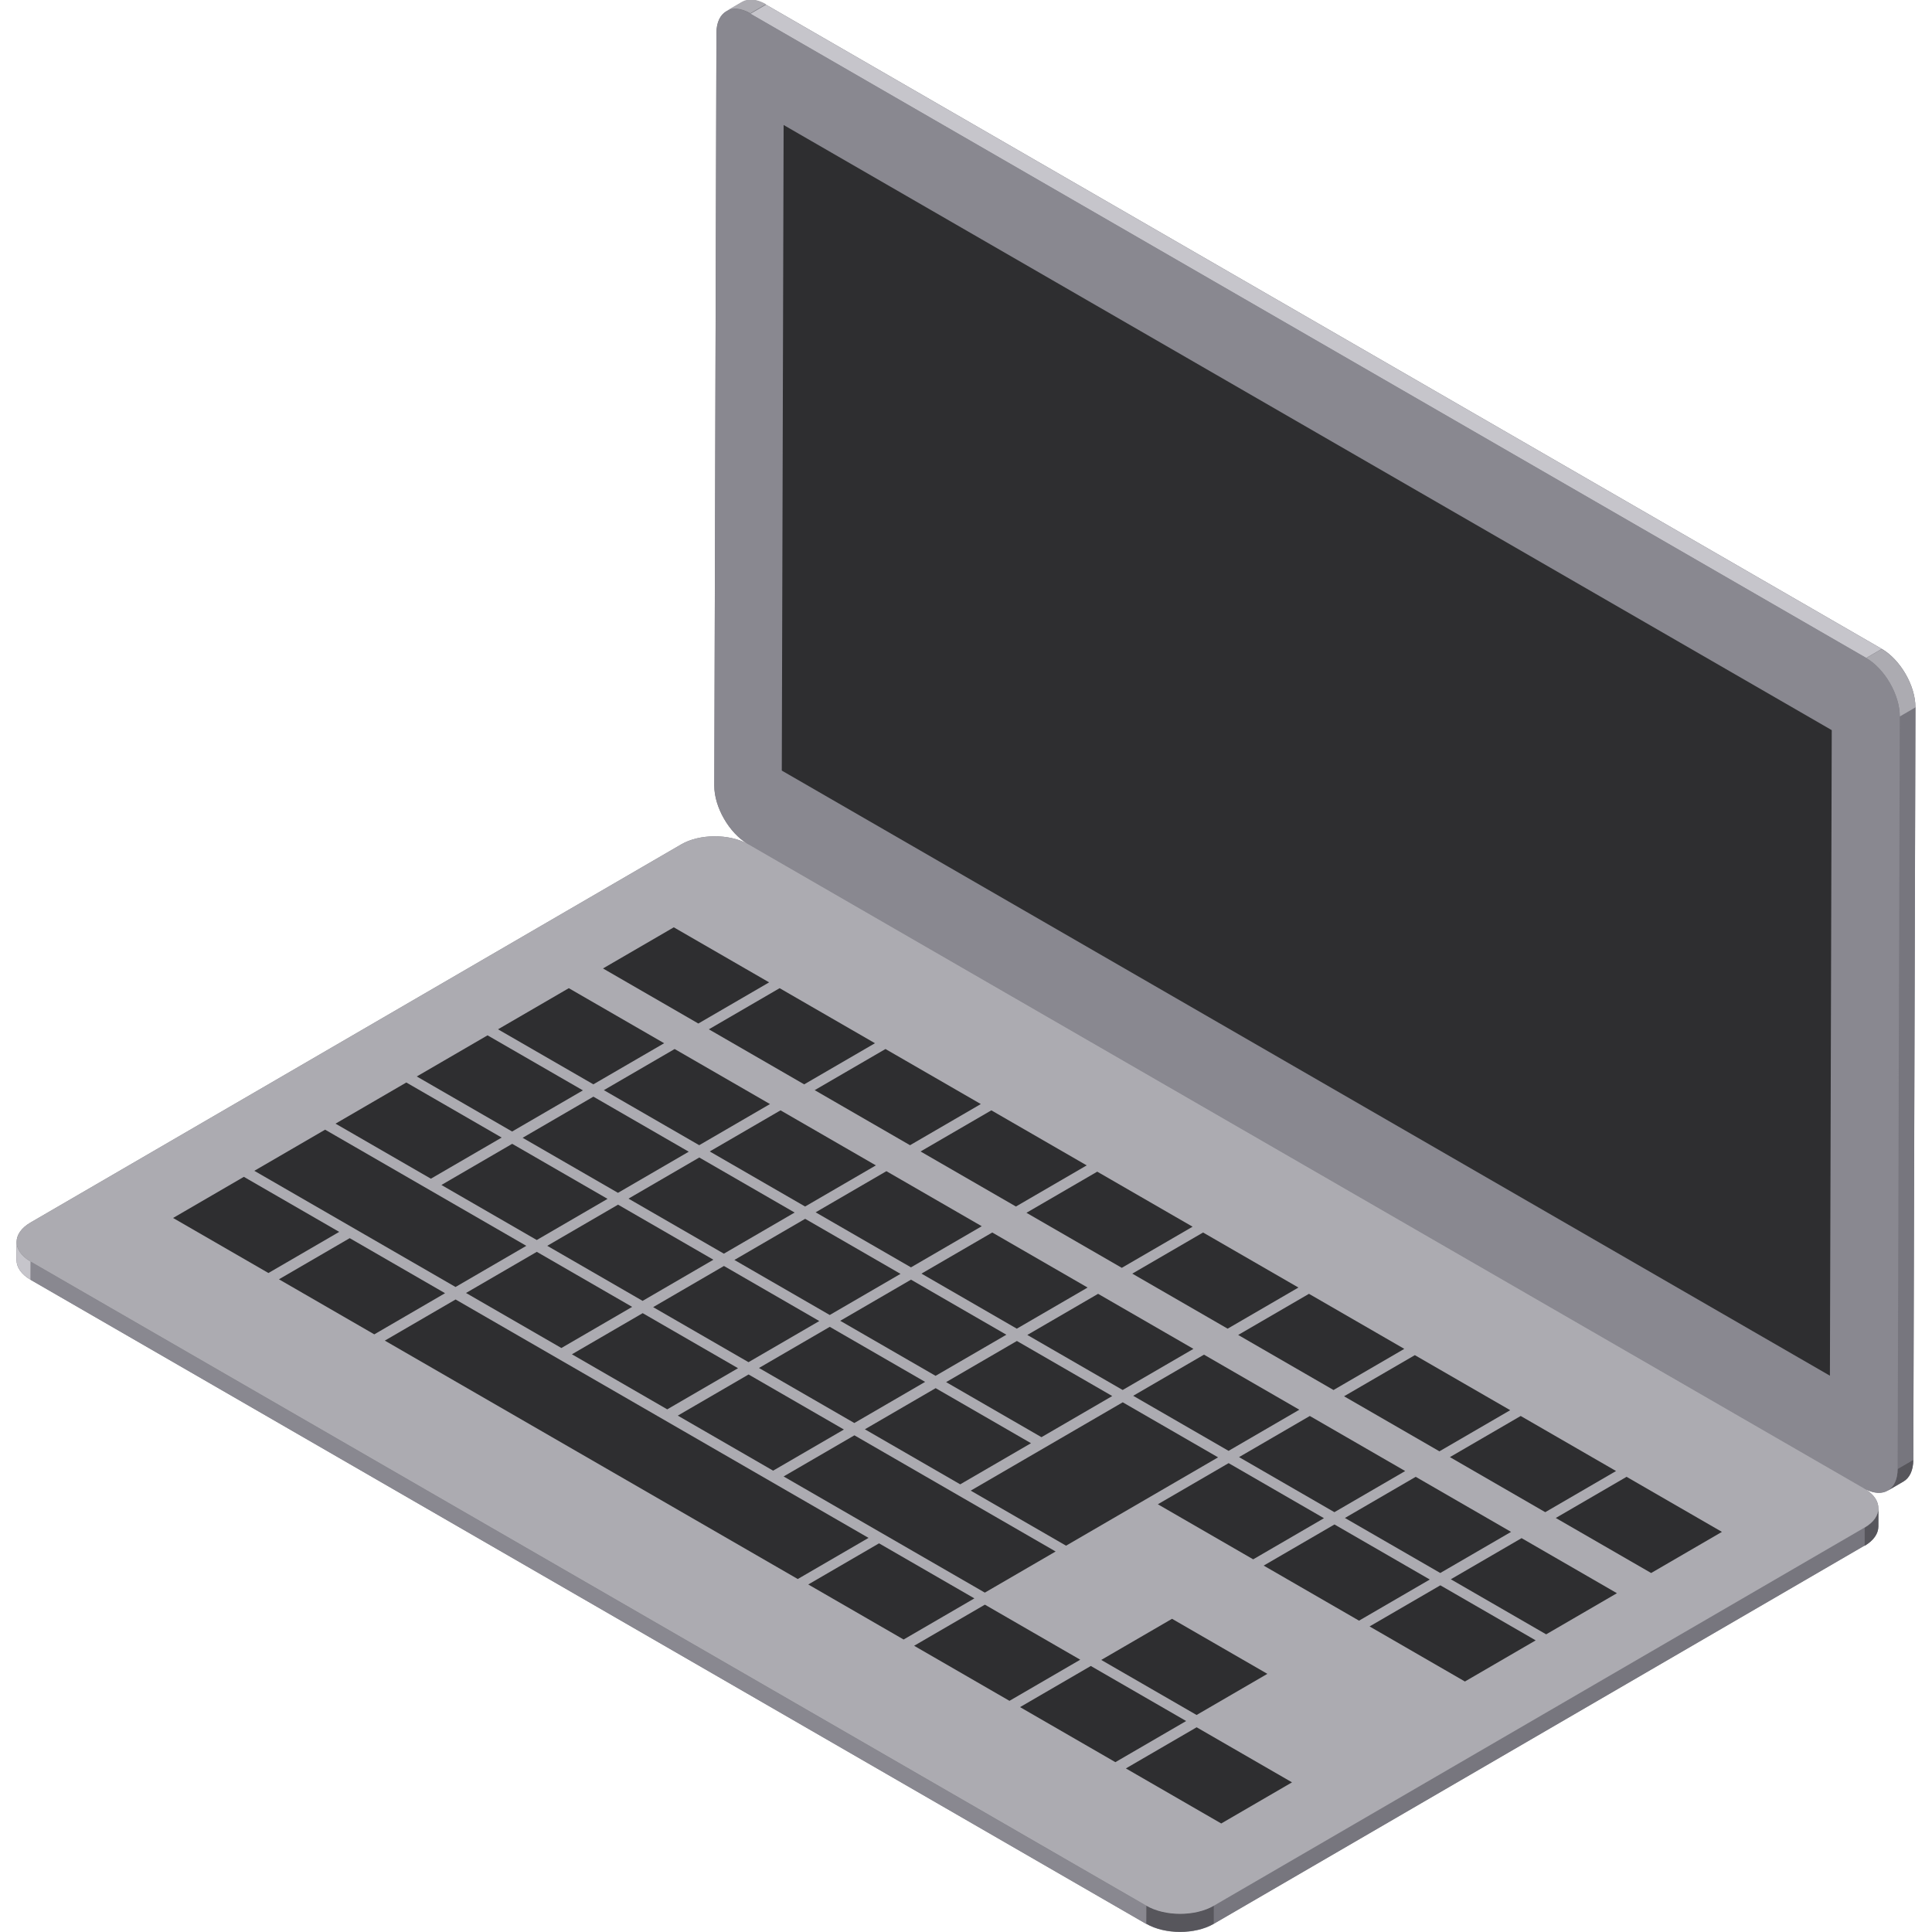 <svg width="100" height="100" viewBox="0 0 100 100" fill="none" xmlns="http://www.w3.org/2000/svg">
<g clip-path="url(#clip0)">
<path d="M97.398 33.582L39.648 0.24C39.162 -0.041 38.722 -0.067 38.404 0.118L37.592 0.59C37.593 0.589 37.594 0.589 37.595 0.588C37.28 0.77 37.083 1.158 37.082 1.712L36.971 40.671C36.968 41.772 37.736 43.111 38.691 43.676C37.721 43.149 36.202 43.158 35.259 43.706L1.575 63.281C1.097 63.559 0.858 63.923 0.858 64.287C0.858 64.286 0.858 64.285 0.858 64.284L0.855 65.222C0.854 65.59 1.097 65.959 1.584 66.24L59.334 99.581C60.3 100.139 61.861 100.139 62.821 99.582L96.505 80.006C96.982 79.729 97.221 79.366 97.222 79.003L97.225 78.065C97.225 78.075 97.224 78.086 97.223 78.096C97.238 77.731 97.012 77.362 96.545 77.077C97.013 77.323 97.434 77.329 97.736 77.137C97.727 77.143 97.719 77.149 97.71 77.155L98.521 76.683C98.835 76.501 99.03 76.112 99.031 75.561L99.142 36.602C99.145 35.492 98.365 34.14 97.398 33.582Z" fill="#77767E"/>
<path d="M37.594 0.565L38.405 0.094C38.723 -0.091 39.164 -0.065 39.65 0.216L38.838 0.687C38.352 0.407 37.912 0.381 37.594 0.565Z" fill="#ACABB1"/>
<path d="M98.522 76.683L97.711 77.155C98.025 76.972 98.219 76.584 98.221 76.033L99.033 75.561C99.031 76.113 98.836 76.501 98.522 76.683Z" fill="#57565C"/>
<path d="M98.333 37.068L99.144 36.597L99.034 75.556L98.223 76.028L98.333 37.068Z" fill="#77767E"/>
<path d="M38.838 0.716L39.65 0.244L97.399 33.586L96.588 34.058L38.838 0.716Z" fill="#C6C5CB"/>
<path d="M96.588 34.065L97.399 33.594C98.366 34.152 99.146 35.504 99.143 36.614L98.332 37.086C98.335 35.976 97.554 34.623 96.588 34.065Z" fill="#ACABB1"/>
<path d="M96.588 34.046C97.554 34.604 98.335 35.956 98.332 37.066L98.221 76.025C98.218 77.135 97.432 77.583 96.466 77.025L38.716 43.683C37.75 43.126 36.969 41.774 36.973 40.664L37.083 1.704C37.086 0.594 37.872 0.146 38.838 0.704L96.588 34.046Z" fill="#898890"/>
<path d="M0.857 65.221L0.86 64.282C0.859 64.65 1.102 65.019 1.588 65.299L1.586 66.238C1.099 65.957 0.856 65.589 0.857 65.221Z" fill="#C6C5CB"/>
<path d="M97.227 78.076L97.225 79.015C97.224 79.378 96.985 79.741 96.508 80.018L96.51 79.079C96.987 78.802 97.226 78.439 97.227 78.076Z" fill="#57565C"/>
<path d="M96.51 79.053L96.507 79.991L62.822 99.567L62.825 98.628L96.51 79.053Z" fill="#77767E"/>
<path d="M59.338 98.65L59.336 99.588L1.586 66.246L1.588 65.308L59.338 98.65Z" fill="#898890"/>
<path d="M62.826 98.633L62.823 99.571C61.864 100.128 60.302 100.128 59.336 99.571L59.339 98.633C60.305 99.19 61.866 99.19 62.826 98.633Z" fill="#57565C"/>
<path d="M96.498 77.046C97.464 77.604 97.469 78.509 96.51 79.066L62.825 98.642C61.865 99.2 60.304 99.2 59.338 98.641L1.588 65.3C0.621 64.742 0.616 63.837 1.576 63.28L35.26 43.705C36.22 43.147 37.782 43.147 38.748 43.705L96.498 77.046Z" fill="#ACABB1"/>
<path d="M94.811 37.792L40.56 6.47L40.465 39.885L94.716 71.206L94.811 37.792Z" fill="#2E2E30"/>
<path d="M54.639 80.305L44.224 74.292L40.56 76.421L50.975 82.434L54.639 80.305Z" fill="#2E2E30"/>
<path d="M39.81 50.847L34.875 47.998L31.211 50.127L36.146 52.977L39.81 50.847Z" fill="#2E2E30"/>
<path d="M45.288 53.997L40.353 51.148L36.69 53.277L41.624 56.126L45.288 53.997Z" fill="#2E2E30"/>
<path d="M50.767 57.146L45.832 54.297L42.168 56.426L47.103 59.276L50.767 57.146Z" fill="#2E2E30"/>
<path d="M56.247 60.32L51.312 57.471L47.648 59.6L52.584 62.449L56.247 60.32Z" fill="#2E2E30"/>
<path d="M61.728 63.494L56.793 60.645L53.129 62.774L58.064 65.623L61.728 63.494Z" fill="#2E2E30"/>
<path d="M67.206 66.643L62.271 63.794L58.607 65.923L63.542 68.772L67.206 66.643Z" fill="#2E2E30"/>
<path d="M72.686 69.817L67.752 66.968L64.088 69.097L69.023 71.947L72.686 69.817Z" fill="#2E2E30"/>
<path d="M78.168 72.991L73.232 70.142L69.568 72.271L74.504 75.12L78.168 72.991Z" fill="#2E2E30"/>
<path d="M83.646 76.14L78.711 73.291L75.047 75.42L79.982 78.27L83.646 76.14Z" fill="#2E2E30"/>
<path d="M89.126 79.29L84.191 76.44L80.527 78.57L85.463 81.419L89.126 79.29Z" fill="#2E2E30"/>
<path d="M34.376 53.997L29.441 51.148L25.777 53.277L30.712 56.125L34.376 53.997Z" fill="#2E2E30"/>
<path d="M39.854 57.146L34.919 54.297L31.256 56.426L36.191 59.275L39.854 57.146Z" fill="#2E2E30"/>
<path d="M45.335 60.32L40.4 57.471L36.736 59.599L41.672 62.449L45.335 60.32Z" fill="#2E2E30"/>
<path d="M50.815 63.469L45.88 60.62L42.217 62.749L47.152 65.598L50.815 63.469Z" fill="#2E2E30"/>
<path d="M56.294 66.643L51.359 63.794L47.695 65.922L52.63 68.772L56.294 66.643Z" fill="#2E2E30"/>
<path d="M61.772 69.817L56.837 66.968L53.174 69.097L58.109 71.946L61.772 69.817Z" fill="#2E2E30"/>
<path d="M67.253 72.967L62.318 70.117L58.654 72.246L63.59 75.096L67.253 72.967Z" fill="#2E2E30"/>
<path d="M72.732 76.141L67.796 73.291L64.133 75.42L69.068 78.27L72.732 76.141Z" fill="#2E2E30"/>
<path d="M78.212 79.29L73.277 76.44L69.613 78.57L74.548 81.418L78.212 79.29Z" fill="#2E2E30"/>
<path d="M83.692 82.464L78.757 79.614L75.094 81.743L80.029 84.593L83.692 82.464Z" fill="#2E2E30"/>
<path d="M30.171 56.438L25.235 53.589L21.572 55.718L26.507 58.567L30.171 56.438Z" fill="#2E2E30"/>
<path d="M35.649 59.612L30.714 56.763L27.051 58.892L31.986 61.741L35.649 59.612Z" fill="#2E2E30"/>
<path d="M41.13 62.761L36.194 59.912L32.531 62.041L37.467 64.89L41.13 62.761Z" fill="#2E2E30"/>
<path d="M46.61 65.935L41.675 63.086L38.012 65.215L42.947 68.064L46.61 65.935Z" fill="#2E2E30"/>
<path d="M52.089 69.085L47.154 66.235L43.49 68.364L48.425 71.213L52.089 69.085Z" fill="#2E2E30"/>
<path d="M57.569 72.259L52.634 69.409L48.971 71.538L53.906 74.388L57.569 72.259Z" fill="#2E2E30"/>
<path d="M68.528 78.582L63.593 75.732L59.93 77.861L64.865 80.711L68.528 78.582Z" fill="#2E2E30"/>
<path d="M74.006 81.756L69.072 78.906L65.408 81.035L70.343 83.885L74.006 81.756Z" fill="#2E2E30"/>
<path d="M79.487 84.905L74.552 82.056L70.889 84.184L75.824 87.034L79.487 84.905Z" fill="#2E2E30"/>
<path d="M25.966 58.88L21.031 56.03L17.367 58.16L22.302 61.009L25.966 58.88Z" fill="#2E2E30"/>
<path d="M31.446 62.053L26.511 59.204L22.848 61.334L27.783 64.183L31.446 62.053Z" fill="#2E2E30"/>
<path d="M36.925 65.203L31.99 62.353L28.326 64.483L33.261 67.333L36.925 65.203Z" fill="#2E2E30"/>
<path d="M42.406 68.377L37.471 65.527L33.807 67.657L38.742 70.506L42.406 68.377Z" fill="#2E2E30"/>
<path d="M47.884 71.526L42.949 68.677L39.285 70.806L44.22 73.655L47.884 71.526Z" fill="#2E2E30"/>
<path d="M53.364 74.7L48.429 71.851L44.766 73.98L49.7 76.829L53.364 74.7Z" fill="#2E2E30"/>
<path d="M32.72 67.644L27.785 64.795L24.121 66.924L29.057 69.773L32.72 67.644Z" fill="#2E2E30"/>
<path d="M38.2 70.818L33.265 67.969L29.602 70.098L34.536 72.947L38.2 70.818Z" fill="#2E2E30"/>
<path d="M43.681 73.992L38.746 71.143L35.082 73.272L40.017 76.121L43.681 73.992Z" fill="#2E2E30"/>
<path d="M65.599 86.638L60.664 83.789L57 85.918L61.935 88.767L65.599 86.638Z" fill="#2E2E30"/>
<path d="M17.557 63.762L12.622 60.913L8.959 63.042L13.894 65.891L17.557 63.762Z" fill="#2E2E30"/>
<path d="M23.036 66.936L18.101 64.087L14.438 66.216L19.373 69.066L23.036 66.936Z" fill="#2E2E30"/>
<path d="M50.434 82.732L45.499 79.883L41.836 82.012L46.771 84.861L50.434 82.732Z" fill="#2E2E30"/>
<path d="M44.955 79.601L23.581 67.261L19.918 69.39L41.292 81.73L44.955 79.601Z" fill="#2E2E30"/>
<path d="M55.913 85.906L50.978 83.057L47.315 85.185L52.25 88.035L55.913 85.906Z" fill="#2E2E30"/>
<path d="M61.395 89.08L56.46 86.231L52.797 88.36L57.732 91.209L61.395 89.08Z" fill="#2E2E30"/>
<path d="M66.874 92.254L61.938 89.404L58.275 91.533L63.211 94.383L66.874 92.254Z" fill="#2E2E30"/>
<path d="M63.047 75.432L58.112 72.583L50.244 77.155L55.179 80.004L63.047 75.432Z" fill="#2E2E30"/>
<path d="M27.242 64.484L16.828 58.472L13.164 60.601L23.578 66.614L27.242 64.484Z" fill="#2E2E30"/>
</g>
<defs>
<clipPath id="clip0">
<rect width="100" height="100" fill="white"/>
</clipPath>
</defs>
</svg>
